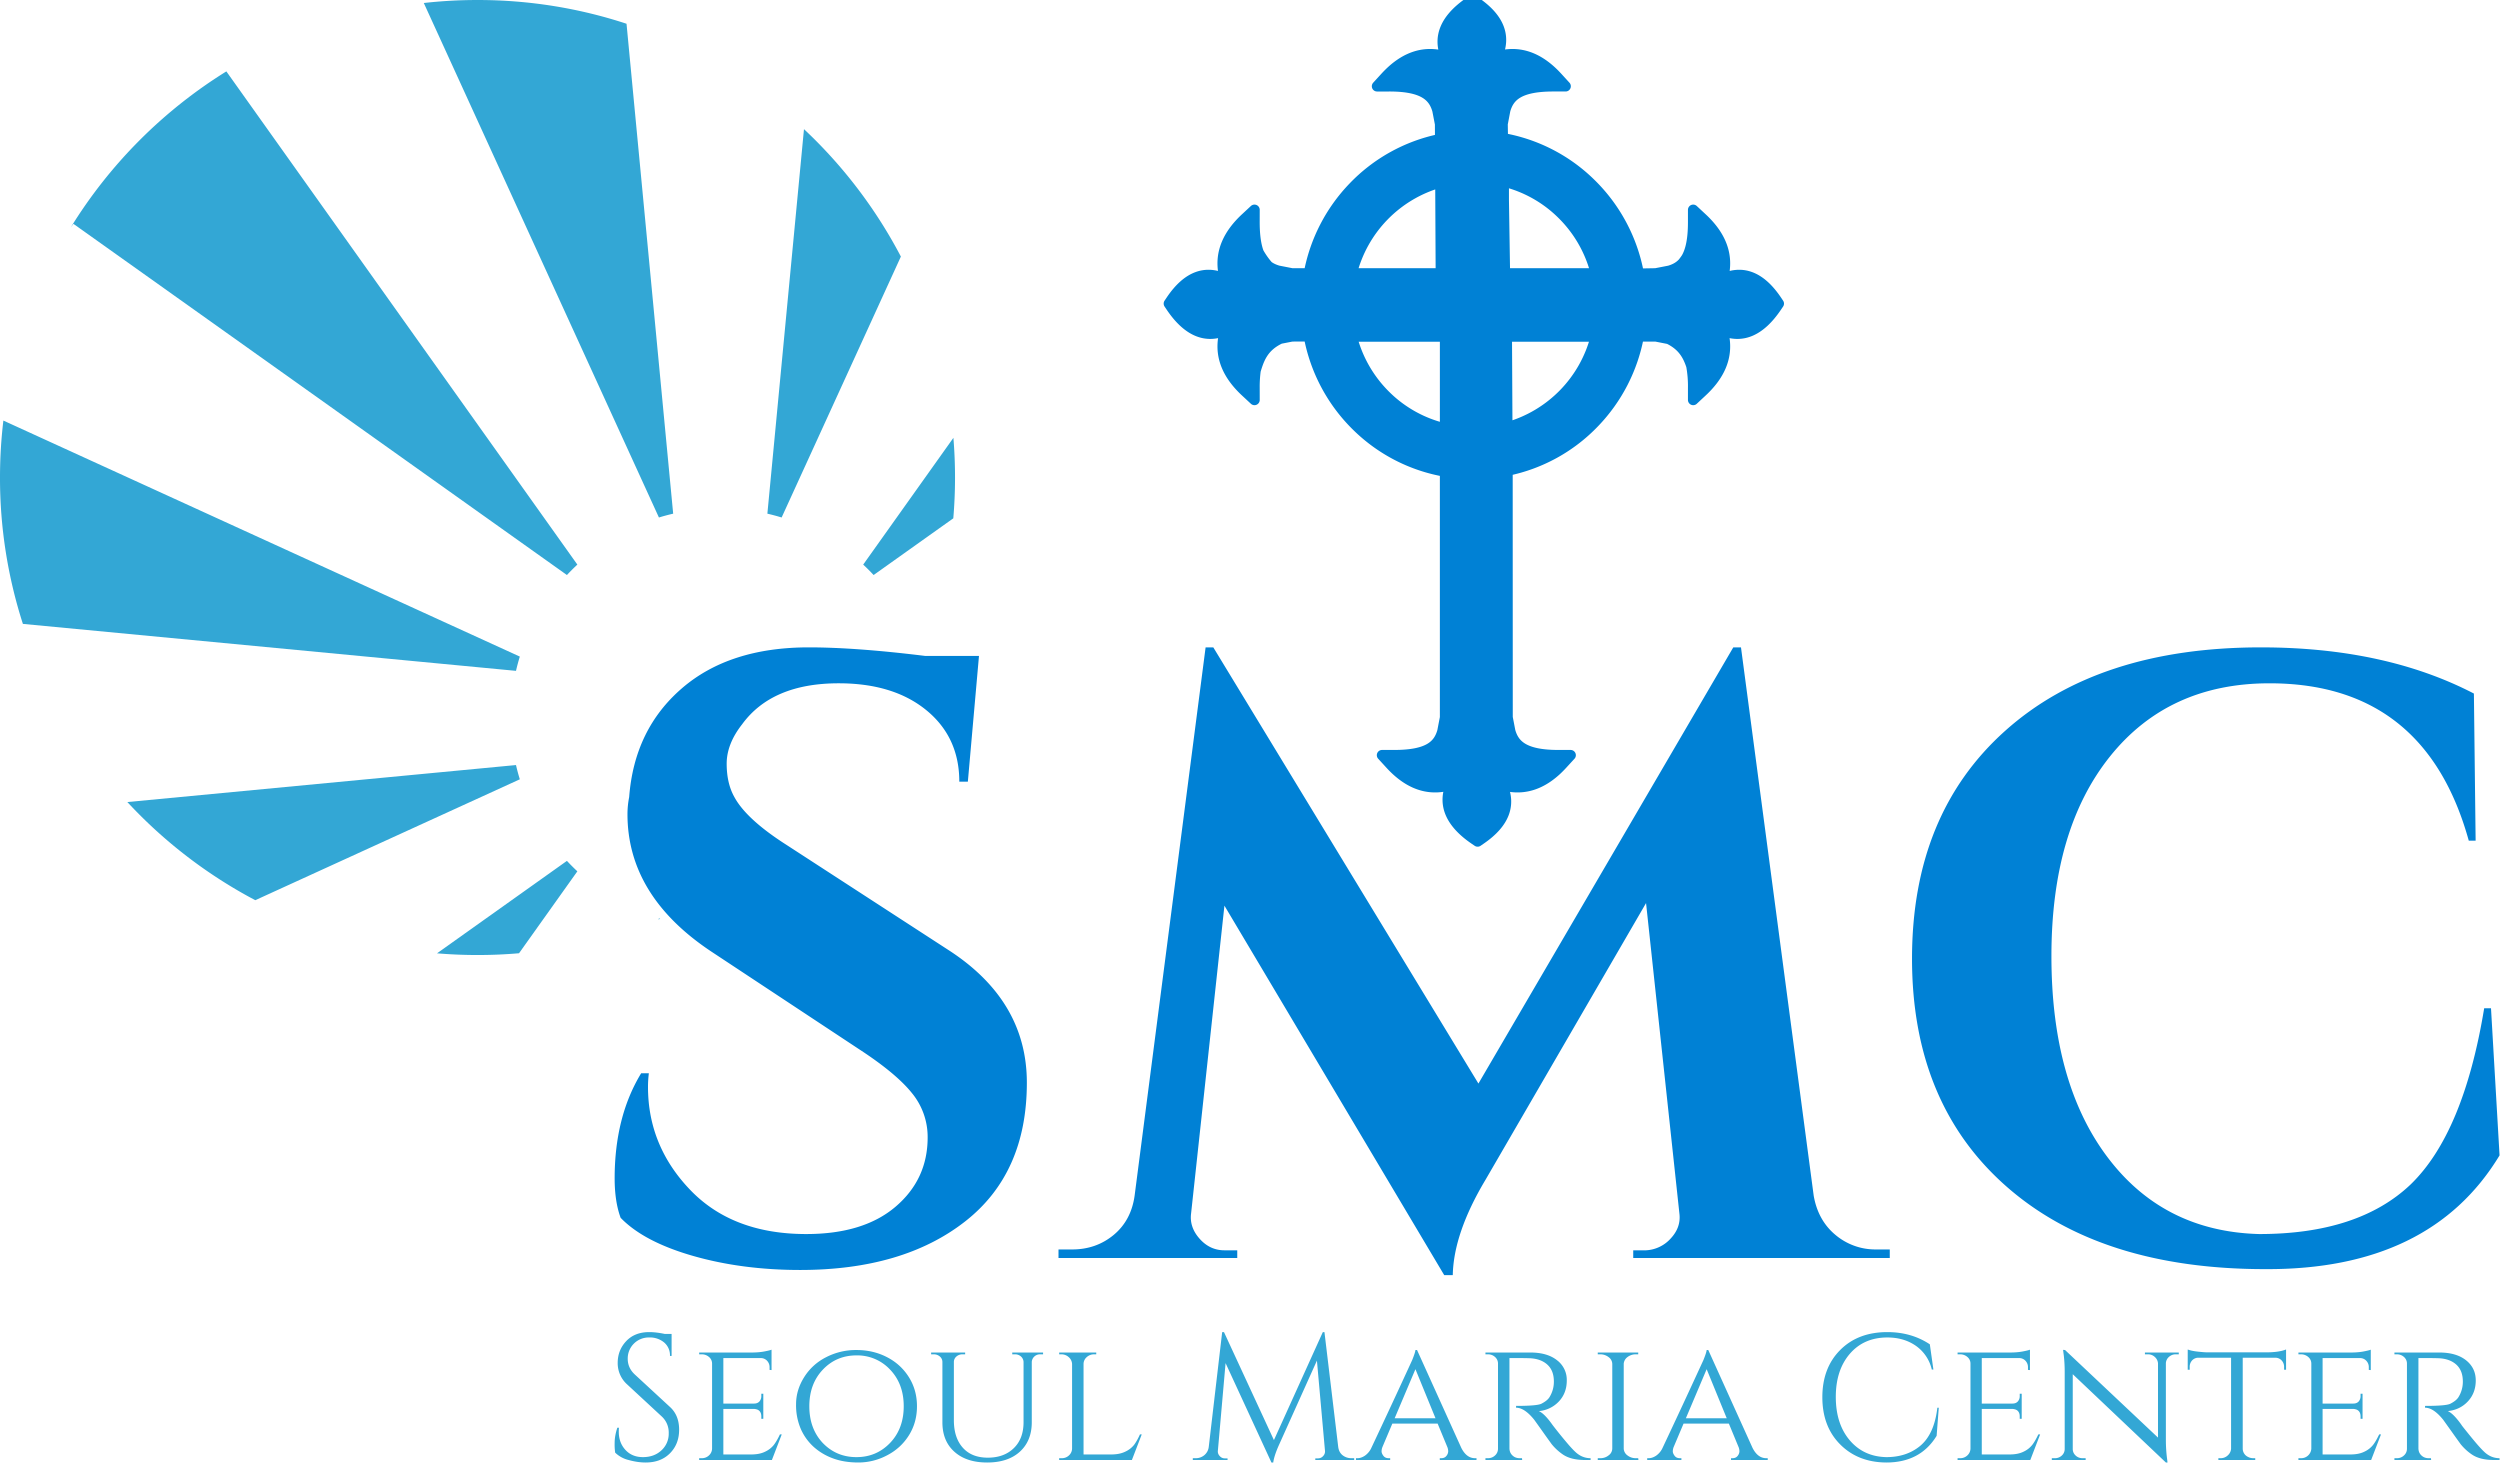 <svg viewBox="0 0 100 59" xmlns="http://www.w3.org/2000/svg" fill-rule="evenodd" clip-rule="evenodd" stroke-linejoin="round" stroke-miterlimit="1.414"><path d="M17.48 38.133l5.197-3.698c.134.144.273.283.417.418l-2.333 3.277a19.394 19.394 0 0 1-3.281.003zm8.928-1.381l-.071.029.02-.045.051.016zm-21.314-4.67l15.546-1.48c.044.192.095.382.153.57l-10.582 4.836a19.218 19.218 0 0 1-5.117-3.926zM.135 16.823l20.658 9.441a7.978 7.978 0 0 0-.153.57L.916 24.956A19.046 19.046 0 0 1 0 19.101c0-.771.046-1.531.135-2.278zM9.054 2.856l14.04 19.728a8.2 8.2 0 0 0-.417.417L2.938 8.954l-.108.143a19.222 19.222 0 0 1 6.224-6.241zm29.082 14.658a19.36 19.36 0 0 1-.004 3.219l-3.187 2.268a8.2 8.2 0 0 0-.417-.417l3.608-5.07zM16.952.12C17.657.041 18.374 0 19.101 0c2.081 0 4.084.333 5.96.95l1.866 19.597a7.978 7.978 0 0 0-.57.153L16.952.12zm15.207 5.046a19.182 19.182 0 0 1 3.876 5.097L31.265 20.7a7.978 7.978 0 0 0-.57-.153l1.464-15.381z" fill="#33a7d5"/><path d="M24.586 47.139c0-1.642.353-3.045 1.06-4.208h.308a4.366 4.366 0 0 0-.034.547c0 1.574.564 2.948 1.693 4.123 1.129 1.174 2.674 1.761 4.636 1.761 1.528 0 2.719-.365 3.574-1.094.856-.73 1.283-1.654 1.283-2.771a2.76 2.76 0 0 0-.633-1.779c-.422-.525-1.123-1.106-2.103-1.745l-5.953-3.934c-2.212-1.482-3.318-3.307-3.318-5.473 0-.228.023-.456.068-.684.137-1.802.838-3.25 2.104-4.345 1.266-1.095 2.959-1.642 5.08-1.642 1.255 0 2.805.114 4.653.342h2.155l-.445 5.029h-.342c0-1.186-.439-2.138-1.317-2.857-.878-.718-2.047-1.077-3.507-1.077-1.778 0-3.067.547-3.865 1.642-.411.524-.616 1.049-.616 1.573 0 .525.103.97.308 1.335.319.592 1.015 1.231 2.087 1.915l6.534 4.242c2.052 1.346 3.078 3.102 3.078 5.268 0 2.418-.826 4.271-2.48 5.559-1.653 1.289-3.848 1.933-6.585 1.933-1.551 0-2.982-.188-4.293-.564-1.311-.377-2.275-.884-2.891-1.523-.159-.433-.239-.957-.239-1.573zm50.458 2.839h.547v.342H65.329v-.308h.513a1.42 1.42 0 0 0 .992-.479c.274-.296.388-.627.342-.992l-1.334-12.418-6.431 11.084c-.844 1.414-1.278 2.68-1.3 3.797h-.343l-8.791-14.778-1.334 12.315c-.046.365.068.702.342 1.009.273.308.604.462.992.462h.513v.308h-7.15v-.342h.548c.638 0 1.191-.194 1.659-.581.467-.388.747-.913.838-1.574l2.839-21.928h.308l10.605 17.447 10.194-17.447h.308l2.908 21.928c.114.661.405 1.186.872 1.574a2.474 2.474 0 0 0 1.625.581zm15.565.787c-4.401 0-7.857-1.106-10.365-3.318-2.509-2.213-3.763-5.246-3.763-9.1 0-3.854 1.243-6.893 3.729-9.117 2.485-2.223 5.895-3.335 10.228-3.335 3.307 0 6.146.616 8.518 1.847l.069 5.884h-.274c-1.163-4.196-3.82-6.294-7.971-6.294-2.691 0-4.818.975-6.38 2.925-1.562 1.95-2.343 4.612-2.343 7.987 0 3.376.747 6.055 2.241 8.04 1.493 1.984 3.517 3.01 6.072 3.078 2.645 0 4.664-.661 6.055-1.984 1.414-1.368 2.394-3.717 2.942-7.047h.273l.342 5.884c-1.847 3.056-4.971 4.573-9.373 4.55z" fill="#0081d5" fill-rule="nonzero"/><path d="M24.607 58.106a2.286 2.286 0 0 1-.021-.387c0-.191.036-.394.107-.609h.065a1.67 1.67 0 0 0-.007.158c0 .291.088.533.265.727.176.193.41.29.702.29.301 0 .548-.091.741-.272a.898.898 0 0 0 .29-.684.87.87 0 0 0-.279-.67l-1.376-1.275a1.138 1.138 0 0 1-.386-.867c0-.339.113-.63.34-.871.227-.241.534-.362.92-.362.182 0 .387.024.617.072h.279v.881h-.065a.674.674 0 0 0-.232-.537.886.886 0 0 0-.599-.201.84.84 0 0 0-.859.853c0 .243.095.454.286.63l1.412 1.304c.238.22.358.521.358.903s-.122.696-.366.942c-.243.246-.568.369-.974.369-.21 0-.433-.032-.67-.097a1.166 1.166 0 0 1-.548-.297zm3.461.222a.409.409 0 0 0 .29-.111.38.38 0 0 0 .125-.269v-3.403a.341.341 0 0 0-.122-.265.43.43 0 0 0-.293-.107h-.101v-.072h2.092c.196 0 .368-.014.516-.043.148-.028.244-.052.287-.071v.816l-.079-.007v-.107a.366.366 0 0 0-.1-.258.337.337 0 0 0-.258-.108h-1.491v1.82h1.226c.095 0 .168-.029.218-.086a.315.315 0 0 0 .075-.215v-.093h.079v1.003h-.079v-.093c0-.134-.05-.225-.15-.272a.483.483 0 0 0-.122-.029h-1.247v1.82h1.125c.22 0 .405-.039.555-.115a.951.951 0 0 0 .344-.272c.079-.105.159-.244.24-.416h.072l-.394 1.025h-2.909v-.072h.101zm4.979-4.041a2.59 2.59 0 0 1 1.214-.286c.442 0 .847.094 1.214.283.368.188.661.455.878.799.217.344.326.733.326 1.167 0 .435-.109.824-.326 1.168-.217.344-.51.61-.878.799a2.446 2.446 0 0 1-1.132.283c-.386 0-.728-.055-1.024-.165a2.361 2.361 0 0 1-.77-.458 2.119 2.119 0 0 1-.516-.717 2.395 2.395 0 0 1-.19-.992c0-.38.109-.741.326-1.085.217-.344.51-.609.878-.796zm-.136 3.432c.363.377.812.566 1.346.566.535 0 .984-.19 1.347-.569.363-.38.545-.869.545-1.466s-.182-1.085-.545-1.465a1.791 1.791 0 0 0-1.347-.569c-.534 0-.982.19-1.343.569-.36.38-.541.868-.541 1.465 0 .597.179 1.087.538 1.469zm8.812-3.546h-.108a.332.332 0 0 0-.294.15.322.322 0 0 0-.05.151v2.414c0 .497-.159.89-.476 1.179-.318.289-.754.433-1.308.433s-.991-.143-1.311-.43c-.32-.286-.48-.678-.48-1.175v-2.414a.283.283 0 0 0-.1-.219.356.356 0 0 0-.244-.089h-.107v-.072h1.361v.072h-.107a.356.356 0 0 0-.244.089.283.283 0 0 0-.1.219v2.328c0 .464.118.829.354 1.096.237.268.571.402 1.003.402.433 0 .779-.127 1.039-.38.261-.253.391-.6.391-1.039v-2.407a.308.308 0 0 0-.104-.222.347.347 0 0 0-.24-.086h-.108v-.072h1.233v.072zm.745 4.155a.409.409 0 0 0 .29-.111.38.38 0 0 0 .125-.269V54.56a.387.387 0 0 0-.132-.273.429.429 0 0 0-.298-.114h-.086v-.072h1.483v.072h-.086a.428.428 0 0 0-.297.114.361.361 0 0 0-.125.273v3.618h1.117c.22 0 .406-.039.559-.115a.959.959 0 0 0 .348-.272c.078-.105.156-.244.233-.416h.071l-.394 1.025h-2.909v-.072h.101zm11.584 0h.115v.072h-1.555v-.065h.108a.27.27 0 0 0 .208-.096.26.26 0 0 0 .071-.212l-.322-3.603-1.505 3.345c-.133.292-.215.535-.243.731h-.072l-1.834-3.976-.308 3.503a.257.257 0 0 0 .072.212.26.26 0 0 0 .2.096h.115v.065h-1.39v-.072h.115a.529.529 0 0 0 .347-.122.503.503 0 0 0 .176-.329l.537-4.593h.072l1.998 4.32 1.956-4.32h.065l.551 4.593c.024.191.12.324.287.401.072.033.15.05.236.05zm4.951 0h.057v.072h-1.469v-.072h.058c.091 0 .16-.031.208-.093a.298.298 0 0 0 .071-.176.47.47 0 0 0-.028-.161l-.394-.953h-1.813l-.394.932a.485.485 0 0 0-.036.175c0 .055.024.115.072.179.048.065.119.097.215.097h.057v.072h-1.368v-.072h.057c.1 0 .202-.035.304-.104a.764.764 0 0 0 .255-.311 368.318 368.318 0 0 0 1.633-3.511c.081-.201.124-.334.129-.401h.065l1.769 3.912c.139.277.323.415.552.415zm-3.217-1.598h1.634l-.803-1.963-.831 1.963zm4.972-2.407h-.38v3.618c.005.148.072.26.201.337.062.033.131.05.208.05h.093l.007.072h-1.469v-.072h.101a.4.4 0 0 0 .283-.111.359.359 0 0 0 .118-.269v-3.403a.347.347 0 0 0-.118-.265.409.409 0 0 0-.283-.107h-.101v-.072h1.799c.449 0 .803.103 1.063.308a.98.98 0 0 1 .391.81c0 .334-.105.614-.315.838a1.24 1.24 0 0 1-.803.387c.153.067.337.253.552.559a18.69 18.69 0 0 0 .655.806c.103.117.188.206.255.268.177.167.38.251.609.251v.072h-.222c-.378 0-.674-.074-.889-.222a2.106 2.106 0 0 1-.444-.409 43.586 43.586 0 0 1-.362-.505 88.043 88.043 0 0 0-.34-.476c-.258-.32-.499-.48-.724-.48v-.072c.559 0 .896-.029 1.011-.086.157-.081.265-.167.322-.258.119-.191.179-.401.179-.63 0-.292-.086-.516-.258-.674-.172-.157-.403-.243-.695-.258a14.236 14.236 0 0 0-.444-.007zm3.253 4.005a.517.517 0 0 0 .336-.115.339.339 0 0 0 .144-.272V54.56a.342.342 0 0 0-.144-.273.534.534 0 0 0-.344-.114h-.093v-.072h1.619v.072h-.093a.533.533 0 0 0-.333.107.37.37 0 0 0-.154.265v3.403a.353.353 0 0 0 .151.269.53.53 0 0 0 .336.111h.093l.008.072H63.91v-.072h.101zm6.641 0h.057v.072h-1.468v-.072h.057c.091 0 .16-.031.208-.093a.298.298 0 0 0 .071-.176.47.47 0 0 0-.028-.161l-.394-.953h-1.813l-.394.932a.485.485 0 0 0-.036.175c0 .055.024.115.072.179.048.065.119.097.215.097h.057v.072h-1.368v-.072h.057c.1 0 .202-.035.304-.104a.764.764 0 0 0 .255-.311 368.318 368.318 0 0 0 1.633-3.511c.081-.201.124-.334.129-.401h.065l1.769 3.912c.139.277.323.415.552.415zm-3.217-1.598h1.634l-.803-1.963-.831 1.963zm8.017 1.77c-.755-.005-1.37-.246-1.845-.724-.475-.477-.713-1.106-.713-1.887 0-.781.238-1.411.713-1.888.475-.478 1.105-.717 1.888-.717.64 0 1.206.163 1.698.488l.143 1.01h-.064a1.593 1.593 0 0 0-.638-.95c-.32-.222-.7-.333-1.139-.333-.626 0-1.126.218-1.501.652-.375.435-.562 1.01-.562 1.727 0 .716.185 1.293.555 1.73.37.437.858.663 1.465.677.535 0 .981-.146 1.34-.437.387-.315.621-.829.702-1.54h.057l-.086 1.125c-.434.711-1.106 1.067-2.013 1.067zm2.952-.172a.409.409 0 0 0 .29-.111.38.38 0 0 0 .125-.269v-3.403a.338.338 0 0 0-.122-.265.43.43 0 0 0-.293-.107h-.101v-.072h2.092c.196 0 .368-.014.516-.043.148-.028.244-.052.287-.071v.816l-.079-.007v-.107a.366.366 0 0 0-.1-.258.337.337 0 0 0-.258-.108h-1.49v1.82h1.225c.095 0 .168-.029.218-.086a.315.315 0 0 0 .075-.215v-.093h.079v1.003h-.079v-.093c0-.134-.05-.225-.15-.272a.483.483 0 0 0-.122-.029h-1.246v1.82h1.124c.22 0 .405-.039.556-.115a.956.956 0 0 0 .343-.272c.079-.105.159-.244.24-.416h.072l-.394 1.025h-2.909v-.072h.101zm8.625-4.155a.39.39 0 0 0-.272.104.356.356 0 0 0-.122.254v3.052c0 .277.017.54.051.788l.014.129h-.065l-3.725-3.532v2.988c0 .105.038.193.115.265a.394.394 0 0 0 .279.107h.122v.072h-1.354v-.072h.122a.396.396 0 0 0 .279-.107.351.351 0 0 0 .115-.265v-3.067c0-.291-.017-.551-.051-.781l-.014-.114.079.007 3.718 3.503v-2.973a.376.376 0 0 0-.129-.254.387.387 0 0 0-.272-.104h-.122v-.072h1.354v.072h-.122zm2.68.136v3.639a.365.365 0 0 0 .215.33c.062.033.131.05.208.05h.078v.072h-1.475v-.072h.085a.41.41 0 0 0 .294-.115.388.388 0 0 0 .129-.272v-3.632h-1.297a.336.336 0 0 0-.261.107.371.371 0 0 0-.097.258v.115h-.079v-.81c.096.039.231.067.405.086.175.019.305.029.391.029h2.335c.344 0 .612-.038.803-.115v.81h-.079v-.115a.37.37 0 0 0-.1-.258.34.34 0 0 0-.258-.107h-1.297zm2.328 4.019a.406.406 0 0 0 .416-.38v-3.403a.341.341 0 0 0-.122-.265.431.431 0 0 0-.294-.107h-.1v-.072h2.092c.196 0 .368-.014.516-.043.148-.028.243-.052.286-.071v.816l-.079-.007v-.107a.362.362 0 0 0-.1-.258.337.337 0 0 0-.258-.108h-1.49v1.82h1.225c.096 0 .169-.029.219-.086a.315.315 0 0 0 .075-.215v-.093h.079v1.003h-.079v-.093c0-.134-.05-.225-.151-.272a.476.476 0 0 0-.121-.029h-1.247v1.82h1.125c.22 0 .405-.039.555-.115a.96.96 0 0 0 .344-.272c.079-.105.159-.244.24-.416h.072l-.394 1.025h-2.909v-.072h.1zm5.08-4.005h-.38v3.618c.005.148.072.26.201.337.062.033.131.05.207.05h.093l.008.072h-1.469v-.072h.1a.4.4 0 0 0 .283-.111.355.355 0 0 0 .118-.269v-3.403a.344.344 0 0 0-.118-.265.409.409 0 0 0-.283-.107h-.1v-.072h1.798c.449 0 .804.103 1.064.308.26.206.391.475.391.81 0 .334-.106.614-.316.838-.21.224-.477.353-.802.387.153.067.337.253.552.559-.005 0 .077.105.247.315.169.21.305.374.408.491.103.117.188.206.254.268.177.167.38.251.609.251v.072h-.222c-.377 0-.673-.074-.888-.222a2.082 2.082 0 0 1-.444-.409 43.586 43.586 0 0 1-.362-.505l-.34-.476c-.258-.32-.499-.48-.724-.48v-.072c.559 0 .896-.029 1.01-.086.158-.081.265-.167.323-.258.119-.191.179-.401.179-.63 0-.292-.086-.516-.258-.674-.172-.157-.404-.243-.695-.258a14.236 14.236 0 0 0-.444-.007z" fill="#33a7d5" fill-rule="nonzero"/><path d="M55.696 2.808c.55-.49 1.178-.738 1.898-.601l.262.077-.053-.111c-.253-.706-.003-1.42.983-2.092L58.904 0l.118.081c1.002.682 1.177 1.403.893 2.103l-.05.095.247-.072c.848-.161 1.568.212 2.184.885l.327.358h-.482c-1.402-.002-1.779.414-1.934.953l-.106.555.009.572a6.665 6.665 0 0 1 3.508 1.802 6.743 6.743 0 0 1 1.928 3.606l.002.011h-.002v.001l.683-.012.546-.106c.203-.059.39-.151.543-.32.048-.061.094-.124.138-.19.17-.292.273-.739.272-1.441v-.487l.354.33c.669.621 1.038 1.347.878 2.202l-.071.249.095-.05c.694-.287 1.409-.11 2.086.9l.08.119-.08.119c-.667.994-1.375 1.247-2.076.991l-.109-.053.075.264c.16.855-.209 1.581-.878 2.202l-.354.33v-.487a4.56 4.56 0 0 0-.071-.877c-.134-.402-.334-.801-.906-1.078l-.52-.102h-.685v.007h-.001a6.749 6.749 0 0 1-1.769 3.438 6.656 6.656 0 0 1-3.478 1.925l.003 9.875.105.548c.153.538.531.964 1.935.962h.483l-.327.357a4.546 4.546 0 0 1-.249.251c-.559.512-1.199.774-1.935.634l-.247-.072.049.096c.285.7.109 1.42-.892 2.103l-.118.081-.119-.081c-.986-.672-1.236-1.386-.982-2.093l.053-.11-.263.076c-.848.162-1.568-.211-2.184-.885l-.327-.357h.483c1.402.002 1.779-.414 1.933-.954l.106-.552v-9.841a6.659 6.659 0 0 1-3.518-1.803 6.746 6.746 0 0 1-1.928-3.608l-.682.003-.472.092c-.679.32-.844.81-.985 1.276a4.94 4.94 0 0 0-.042.689l.001.487-.355-.33c-.668-.621-1.038-1.347-.878-2.202l.076-.264-.11.053c-.7.256-1.409.003-2.075-.991l-.08-.119.08-.119c.677-1.01 1.391-1.187 2.086-.9l.095.05-.072-.249c-.16-.855.21-1.581.878-2.202l.355-.33-.001.487c0 .547.061.939.167 1.223.111.196.237.376.38.536.12.09.255.148.399.19l.552.108h.813v-.001h-.13a6.747 6.747 0 0 1 1.77-3.446 6.666 6.666 0 0 1 3.479-1.925l.001.14h.001l-.004-.746-.106-.549c-.153-.537-.531-.963-1.935-.961h-.482l.327-.358a4.25 4.25 0 0 1 .286-.284zm3.474 30.273a.635.635 0 0 1-.097.028l.031.024.066-.052zm.642-1.134c-.015.257-.08.493-.181.684.15-.219.204-.446.181-.684zm-3.574-1.362l-.002-.001-.002-.002-.004-.004.009.008a.74.74 0 0 1 .023.018h.001l-.01-.007-.01-.008-.004-.003-.007-.006-.002-.001.006.005.026.02.03.024.048.037c.031-.026.062-.049.093-.071l-.141.009h-.007.007l-.022-.017c.056.062.024.041-.007.018h-.001l-.024-.019zm5.457.01l.085.038.035-.031-.12-.007zm-5.465-.016l.009.007.004.003.01.008.01.007-.002-.001-.01-.008-.003-.002-.007-.006-.003-.002-.005-.004-.003-.002-.001-.001.001.001zm1.575-17.119h-3.736a5.071 5.071 0 0 0 1.378 2.389 5.005 5.005 0 0 0 2.358 1.296V13.46zm6.031 0H60.27l.019 3.637a5.074 5.074 0 0 0 3.547-3.637zm-14.496.555c.027.275.127.533.286.778l.162.187v-.002a7.511 7.511 0 0 1-.448-.963zm19.211.116a7.657 7.657 0 0 1-.358.763l.087-.101c.137-.211.23-.43.271-.662zm.353-1.34c.431.179.778.202 1.099.012-.15.035-.313.054-.484.054-.221 0-.43-.032-.612-.089l-.003.023zm-21.028-.038c.264.15.536.164.859.095a2.187 2.187 0 0 1-.859-.095zm.617-1.369a.864.864 0 0 0-.53.076c.161-.045.34-.072.53-.076zm3.642-.02c.079.007.159.01.242.009v-.009h-.242zm1.707-.427v.001h3.794l-.019-3.874h-.001l.001.25v-.021a5.067 5.067 0 0 0-3.55 3.644h-.225zm6.306-3.681v.737l.046 2.945h3.644a5.057 5.057 0 0 0-1.38-2.397 5.006 5.006 0 0 0-2.31-1.285zM49.683 9.532l-.057.066a1.706 1.706 0 0 0-.293.874c.106-.315.228-.625.35-.94zm18.593.061c.1.259.2.514.29.772a1.73 1.73 0 0 0-.286-.767l-.004-.005zM56.157 2.998l-.066.058.195.011.01.002a2.598 2.598 0 0 0-.139-.071zm5.422.026l-.035.035.07-.004-.035-.031zm-.432-.292a1.358 1.358 0 0 0-.899-.114l.899.114zm-3.872-.134a1.528 1.528 0 0 0-.528.068c.169-.022.348-.046.528-.068zM59.307.813c.166.236.272.596.272.999 0 .077-.004.153-.011.227.119-.488.076-.93-.261-1.226zM58.9.527l.008.001-.005-.003-.003.002z" fill="#0081d5" stroke="#0081d5" stroke-width=".42"/></svg>